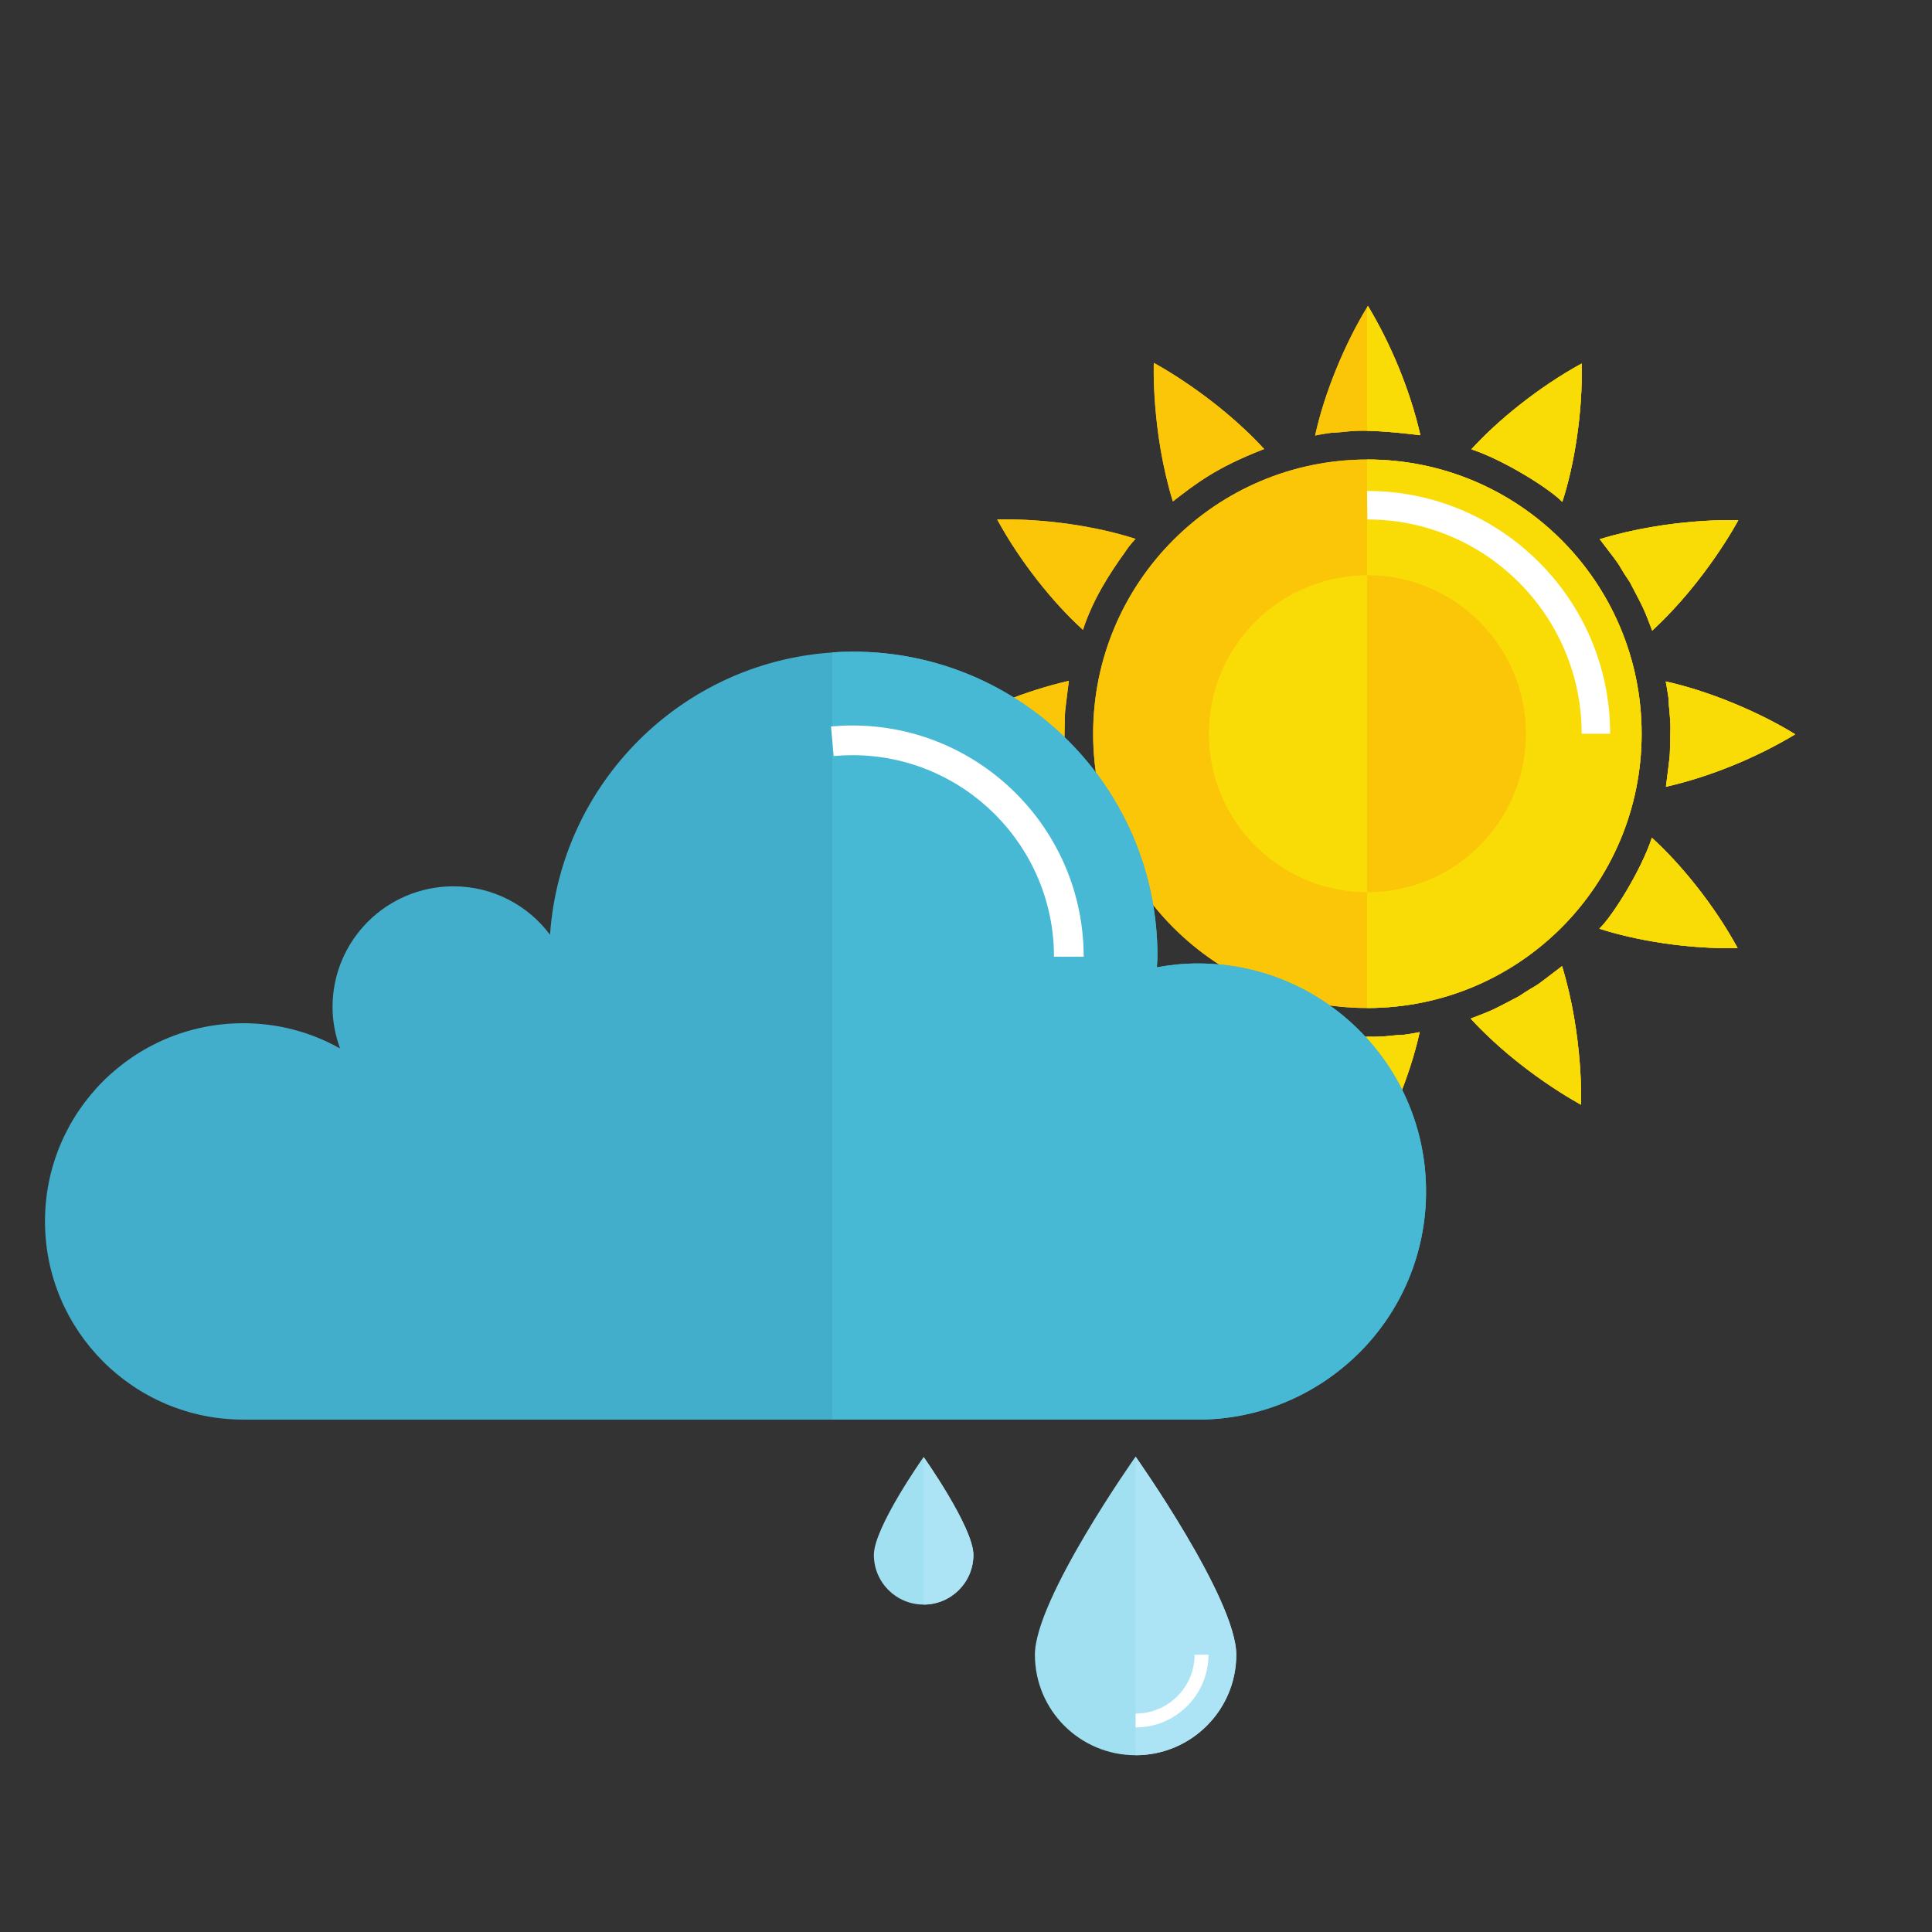 <svg version="1.1" id="svg2" width="85px" height="85px" viewBox="0 0 85 85" xmlns="http://www.w3.org/2000/svg">
  <rect x="0" y="0" width="85" height="85" fill="#333333" stroke="none"/>
  <defs id="defs6"></defs>
  <g transform="matrix(1, 0, 0, 1, 26.379, 1.319)">
    <title>Sun</title>
    <path d="M 45.847 30.965 C 45.847 37.628 40.445 43.03 33.782 43.03 C 27.118 43.03 21.716 37.628 21.716 30.965 C 21.716 24.301 27.118 18.899 33.782 18.899 C 40.445 18.899 45.847 24.301 45.847 30.965" style="fill: rgb(251, 197, 8); fill-opacity: 1; fill-rule: nonzero; stroke: none;" id="path12"></path>
    <path d="M 43.983 39.54 C 44.581 38.967 45.836 36.945 46.297 35.539 C 47.548 36.671 49.038 38.494 50.071 40.394 C 47.92 40.444 45.58 40.061 43.983 39.54" style="fill: rgb(251, 197, 8); fill-opacity: 1; fill-rule: nonzero; stroke: none;" id="path14"></path>
    <path d="M 38.323 43.494 C 39.275 43.125 39.133 43.202 40.434 42.52 C 41.539 41.785 40.743 42.415 42.342 41.187 C 43.297 44.3 43.18 47.282 43.18 47.282 C 43.18 47.282 40.512 45.876 38.323 43.494" style="fill: rgb(251, 197, 8); fill-opacity: 1; fill-rule: nonzero; stroke: none;" id="path16"></path>
    <path d="M 31.452 44.1 C 34.384 44.454 34.538 44.226 35.365 44.209 C 35.796 44.15 36.081 44.09 36.081 44.09 C 35.642 46.101 34.669 48.32 33.759 49.787 C 32.683 47.998 31.884 45.987 31.452 44.1" style="fill: rgb(251, 197, 8); fill-opacity: 1; fill-rule: nonzero; stroke: none;" id="path18"></path>
    <path d="M 25.207 41.167 C 25.779 41.764 27.8 43.019 29.208 43.48 C 28.022 44.793 26.202 46.249 24.353 47.254 C 24.302 45.073 24.697 42.731 25.207 41.167" style="fill: rgb(251, 197, 8); fill-opacity: 1; fill-rule: nonzero; stroke: none;" id="path20"></path>
    <path d="M 21.252 35.506 C 21.621 36.459 21.544 36.316 22.226 37.617 C 22.961 38.722 22.331 37.926 23.56 39.526 C 20.447 40.48 17.464 40.363 17.464 40.363 C 17.464 40.363 18.871 37.695 21.252 35.506" style="fill: rgb(251, 197, 8); fill-opacity: 1; fill-rule: nonzero; stroke: none;" id="path22"></path>
    <path d="M 20.647 28.634 C 20.443 30.325 20.483 29.685 20.457 30.954 C 20.419 31.536 20.529 32.113 20.538 32.548 C 20.596 32.979 20.657 33.264 20.658 33.264 C 18.658 32.828 16.445 31.865 14.96 30.942 C 16.742 29.87 18.767 29.065 20.647 28.634" style="fill: rgb(251, 197, 8); fill-opacity: 1; fill-rule: nonzero; stroke: none;" id="path24"></path>
    <path d="M 23.58 22.39 C 23.58 22.39 23.368 22.593 23.128 22.957 C 22.425 23.932 21.701 25.064 21.266 26.391 C 19.954 25.205 18.498 23.386 17.493 21.536 C 19.643 21.485 21.959 21.861 23.58 22.39" style="fill: rgb(251, 197, 8); fill-opacity: 1; fill-rule: nonzero; stroke: none;" id="path26"></path>
    <path d="M 29.24 18.436 C 27.087 19.27 26.219 19.976 25.221 20.743 C 24.266 17.63 24.384 14.647 24.384 14.647 C 24.384 14.647 27.061 16.064 29.24 18.436" style="fill: rgb(251, 197, 8); fill-opacity: 1; fill-rule: nonzero; stroke: none;" id="path28"></path>
    <path d="M 36.112 17.83 C 33.179 17.476 33.025 17.704 32.198 17.721 C 31.767 17.78 31.482 17.841 31.482 17.841 C 31.906 15.896 32.837 13.701 33.805 12.143 C 34.775 13.756 35.643 15.783 36.112 17.83" style="fill: rgb(251, 197, 8); fill-opacity: 1; fill-rule: nonzero; stroke: none;" id="path30"></path>
    <path d="M 42.357 20.763 C 41.79 20.172 39.773 18.914 38.356 18.45 C 39.487 17.198 41.311 15.708 43.21 14.676 C 43.261 16.857 42.867 19.199 42.357 20.763" style="fill: rgb(251, 197, 8); fill-opacity: 1; fill-rule: nonzero; stroke: none;" id="path32"></path>
    <path d="M 46.31 26.423 C 45.942 25.472 46.019 25.614 45.337 24.312 C 44.602 23.208 45.231 24.003 44.004 22.404 C 47.116 21.449 50.099 21.567 50.099 21.567 C 50.099 21.567 48.686 24.241 46.31 26.423" style="fill: rgb(251, 197, 8); fill-opacity: 1; fill-rule: nonzero; stroke: none;" id="path34"></path>
    <path d="M 46.916 33.296 C 47.12 31.605 47.08 32.245 47.107 30.976 C 47.144 30.394 47.034 29.817 47.025 29.381 C 46.967 28.951 46.906 28.666 46.906 28.666 C 48.918 29.105 51.137 30.078 52.603 30.988 C 50.99 31.959 48.963 32.826 46.916 33.296" style="fill: rgb(251, 197, 8); fill-opacity: 1; fill-rule: nonzero; stroke: none;" id="path36"></path>
    <path d="M 45.845 30.963 C 45.845 37.631 40.448 43.029 33.78 43.029 C 33.771 43.029 33.771 43.029 33.764 43.029 C 27.112 43.02 21.714 37.623 21.714 30.963 C 21.714 24.311 27.112 18.905 33.764 18.897 C 33.771 18.897 33.771 18.897 33.78 18.897 C 40.448 18.897 45.845 24.302 45.845 30.963" style="fill: rgb(251, 197, 8); fill-opacity: 1; fill-rule: nonzero; stroke: none;" id="path38"></path>
    <path d="M 50.068 40.39 C 47.92 40.446 45.58 40.06 43.987 39.537 C 44.583 38.966 45.837 36.947 46.296 35.539 C 47.55 36.674 49.038 38.491 50.068 40.39" style="fill: rgb(251, 197, 8); fill-opacity: 1; fill-rule: nonzero; stroke: none;" id="path40"></path>
    <path d="M 43.182 47.283 C 43.182 47.283 40.512 45.876 38.325 43.495 C 39.274 43.125 39.137 43.205 40.432 42.522 C 41.542 41.79 40.746 42.417 42.346 41.186 C 43.295 44.299 43.182 47.283 43.182 47.283" style="fill: rgb(251, 197, 8); fill-opacity: 1; fill-rule: nonzero; stroke: none;" id="path42"></path>
    <path d="M 36.08 44.09 C 35.646 46.093 34.68 48.305 33.764 49.769 C 33.764 49.777 33.755 49.777 33.755 49.785 C 32.686 47.999 31.881 45.988 31.455 44.098 C 32.557 44.226 33.265 44.284 33.764 44.291 C 34.592 44.316 34.849 44.219 35.364 44.21 C 35.798 44.154 36.08 44.09 36.08 44.09" style="fill: rgb(251, 197, 8); fill-opacity: 1; fill-rule: nonzero; stroke: none;" id="path44"></path>
    <path d="M 25.207 41.167 C 25.779 41.764 27.8 43.019 29.208 43.48 C 28.022 44.793 26.202 46.249 24.353 47.254 C 24.302 45.073 24.697 42.731 25.207 41.167" style="fill: rgb(251, 197, 8); fill-opacity: 1; fill-rule: nonzero; stroke: none;" id="path46"></path>
    <path d="M 21.252 35.506 C 21.621 36.459 21.544 36.316 22.226 37.617 C 22.961 38.722 22.331 37.926 23.56 39.526 C 20.447 40.48 17.464 40.363 17.464 40.363 C 17.464 40.363 18.871 37.695 21.252 35.506" style="fill: rgb(251, 197, 8); fill-opacity: 1; fill-rule: nonzero; stroke: none;" id="path48"></path>
    <path d="M 20.647 28.634 C 20.443 30.325 20.483 29.685 20.457 30.954 C 20.419 31.536 20.529 32.113 20.538 32.548 C 20.596 32.979 20.657 33.264 20.658 33.264 C 18.658 32.828 16.445 31.865 14.96 30.942 C 16.742 29.87 18.767 29.065 20.647 28.634" style="fill: rgb(251, 197, 8); fill-opacity: 1; fill-rule: nonzero; stroke: none;" id="path50"></path>
    <path d="M 23.58 22.39 C 23.58 22.39 23.368 22.593 23.128 22.957 C 22.425 23.932 21.701 25.064 21.266 26.391 C 19.954 25.205 18.498 23.386 17.493 21.536 C 19.643 21.485 21.959 21.861 23.58 22.39" style="fill: rgb(251, 197, 8); fill-opacity: 1; fill-rule: nonzero; stroke: none;" id="path52"></path>
    <path d="M 29.24 18.436 C 27.087 19.27 26.219 19.976 25.221 20.743 C 24.266 17.63 24.384 14.647 24.384 14.647 C 24.384 14.647 27.061 16.064 29.24 18.436" style="fill: rgb(251, 197, 8); fill-opacity: 1; fill-rule: nonzero; stroke: none;" id="path54"></path>
    <path d="M 36.112 17.827 C 34.986 17.691 34.262 17.642 33.764 17.634 C 32.959 17.618 32.702 17.715 32.195 17.723 C 31.768 17.779 31.479 17.843 31.479 17.843 C 31.897 15.921 32.815 13.757 33.764 12.204 C 33.78 12.181 33.787 12.164 33.804 12.14 C 34.777 13.757 35.646 15.784 36.112 17.827" style="fill: rgb(251, 197, 8); fill-opacity: 1; fill-rule: nonzero; stroke: none;" id="path56"></path>
    <path d="M 42.354 20.763 C 41.791 20.176 39.772 18.914 38.356 18.447 C 39.491 17.199 41.309 15.712 43.207 14.674 C 43.263 16.853 42.869 19.202 42.354 20.763" style="fill: rgb(251, 197, 8); fill-opacity: 1; fill-rule: nonzero; stroke: none;" id="path58"></path>
    <path d="M 50.1 21.567 C 50.1 21.567 48.684 24.238 46.312 26.426 C 45.942 25.468 46.022 25.614 45.338 24.311 C 44.598 23.208 45.234 24.004 44.003 22.404 C 47.116 21.446 50.1 21.567 50.1 21.567" style="fill: rgb(251, 197, 8); fill-opacity: 1; fill-rule: nonzero; stroke: none;" id="path60"></path>
    <path d="M 47.108 30.978 C 47.14 30.391 47.036 29.82 47.028 29.378 C 46.963 28.952 46.907 28.662 46.907 28.662 C 48.918 29.105 51.138 30.078 52.602 30.987 C 50.993 31.96 48.966 32.829 46.915 33.296 C 47.124 31.606 47.076 32.241 47.108 30.978" style="fill: rgb(251, 197, 8); fill-opacity: 1; fill-rule: nonzero; stroke: none;" id="path62"></path>
    <path d="M 36.112 17.827 C 34.986 17.691 34.262 17.642 33.764 17.634 L 33.764 12.204 C 33.78 12.181 33.787 12.164 33.804 12.14 C 34.777 13.757 35.646 15.784 36.112 17.827" style="fill: rgb(249, 220, 6); fill-opacity: 1; fill-rule: nonzero; stroke: none;" id="path64"></path>
    <path d="M 35.364 44.21 C 35.798 44.154 36.08 44.09 36.08 44.09 C 35.646 46.093 34.68 48.305 33.764 49.769 L 33.764 44.291 C 34.592 44.316 34.849 44.219 35.364 44.21" style="fill: rgb(249, 220, 6); fill-opacity: 1; fill-rule: nonzero; stroke: none;" id="path66"></path>
    <path d="M 33.78 43.029 C 33.771 43.029 33.771 43.029 33.764 43.029 L 33.764 18.897 C 33.771 18.897 33.771 18.897 33.78 18.897 C 40.448 18.897 45.845 24.302 45.845 30.963 C 45.845 37.631 40.448 43.029 33.78 43.029" style="fill: rgb(249, 220, 6); fill-opacity: 1; fill-rule: nonzero; stroke: none;" id="path68"></path>
    <path d="M 42.346 41.186 C 43.295 44.299 43.182 47.283 43.182 47.283 C 43.182 47.283 40.512 45.876 38.325 43.495 C 39.274 43.125 39.137 43.205 40.432 42.522 C 41.542 41.79 40.746 42.417 42.346 41.186" style="fill: rgb(249, 220, 6); fill-opacity: 1; fill-rule: nonzero; stroke: none;" id="path70"></path>
    <path d="M 42.354 20.763 C 41.791 20.176 39.772 18.914 38.356 18.447 C 39.491 17.199 41.309 15.712 43.207 14.674 C 43.263 16.853 42.869 19.202 42.354 20.763" style="fill: rgb(249, 220, 6); fill-opacity: 1; fill-rule: nonzero; stroke: none;" id="path72"></path>
    <path d="M 50.068 40.39 C 47.92 40.446 45.58 40.06 43.987 39.537 C 44.583 38.966 45.837 36.947 46.296 35.539 C 47.55 36.674 49.038 38.491 50.068 40.39" style="fill: rgb(249, 220, 6); fill-opacity: 1; fill-rule: nonzero; stroke: none;" id="path74"></path>
    <path d="M 45.338 24.311 C 44.598 23.208 45.234 24.004 44.003 22.404 C 47.116 21.446 50.1 21.567 50.1 21.567 C 50.1 21.567 48.684 24.238 46.312 26.426 C 45.942 25.468 46.022 25.614 45.338 24.311" style="fill: rgb(249, 220, 6); fill-opacity: 1; fill-rule: nonzero; stroke: none;" id="path76"></path>
    <path d="M 47.108 30.978 C 47.14 30.391 47.036 29.82 47.028 29.378 C 46.963 28.952 46.907 28.662 46.907 28.662 C 48.918 29.105 51.138 30.078 52.602 30.987 C 50.993 31.96 48.966 32.829 46.915 33.296 C 47.124 31.606 47.076 32.241 47.108 30.978" style="fill: rgb(249, 220, 6); fill-opacity: 1; fill-rule: nonzero; stroke: none;" id="path78"></path>
    <path d="M 44.461 30.963 L 43.207 30.963 C 43.207 25.764 38.978 21.536 33.78 21.536 L 33.766 20.281 L 33.78 20.281 C 39.67 20.281 44.461 25.073 44.461 30.963" style="fill: rgb(255, 255, 255); fill-opacity: 1; fill-rule: nonzero; stroke: none;" id="path80"></path>
    <path d="M 40.754 30.963 C 40.754 34.816 37.633 37.936 33.78 37.936 C 33.771 37.936 33.771 37.936 33.771 37.936 L 33.764 37.936 C 29.919 37.92 26.806 34.807 26.806 30.963 C 26.806 27.117 29.919 24.004 33.764 23.989 L 33.771 23.989 C 33.771 23.989 33.771 23.989 33.78 23.989 C 37.633 23.989 40.754 27.117 40.754 30.963" style="fill: rgb(251, 197, 8); fill-opacity: 1; fill-rule: nonzero; stroke: none;" id="path82"></path>
    <path d="M 33.764 23.989 L 33.764 37.936 C 29.919 37.92 26.806 34.807 26.806 30.963 C 26.806 27.117 29.919 24.004 33.764 23.989" style="fill: rgb(249, 220, 6); fill-opacity: 1; fill-rule: nonzero; stroke: none;" id="path84"></path>
  </g>
  <g id="g8" transform="matrix(0.871, 0, 0, -0.871, -109.51, 239.392)" style="">
    <g id="g10" transform="scale(0.1)">
      <path d="M 1977.619 2146.658 C 1977.619 2114.838 1964.756 2085.968 1943.85 2065.148 C 1922.936 2044.348 1894.178 2031.398 1862.346 2031.398 L 1380.182 2031.398 C 1324.9 2031.398 1280.017 2076.278 1280.017 2131.558 C 1280.017 2186.848 1324.9 2231.628 1380.182 2231.628 C 1397.932 2231.628 1414.557 2227.038 1429.045 2218.878 C 1426.701 2225.408 1425.264 2232.438 1425.264 2239.778 C 1425.264 2273.548 1452.608 2300.778 1486.361 2300.778 C 1506.256 2300.778 1524.006 2291.188 1535.127 2276.308 C 1540.428 2352.708 1601.322 2413.798 1677.725 2418.898 C 1681.194 2419.208 1684.658 2419.308 1688.229 2419.308 C 1773.096 2419.308 1841.947 2350.458 1841.947 2265.588 C 1841.947 2263.648 1841.74 2261.818 1841.643 2259.878 C 1848.365 2261.108 1855.303 2261.818 1862.346 2261.818 C 1925.998 2261.818 1977.619 2210.208 1977.619 2146.658" style="fill:#42aecb;fill-opacity:1;fill-rule:nonzero;stroke:none" id="path342"></path>
      <path d="M 1977.619 2146.658 C 1977.619 2114.838 1964.756 2085.968 1943.85 2065.148 C 1922.936 2044.348 1894.178 2031.398 1862.346 2031.398 L 1677.725 2031.398 L 1677.725 2418.898 C 1681.194 2419.208 1684.658 2419.308 1688.229 2419.308 C 1773.096 2419.308 1841.947 2350.458 1841.947 2265.588 C 1841.947 2263.648 1841.74 2261.818 1841.643 2259.878 C 1848.365 2261.108 1855.303 2261.818 1862.346 2261.818 C 1925.998 2261.818 1977.619 2210.208 1977.619 2146.658" style="fill:#47b9d4;fill-opacity:1;fill-rule:nonzero;stroke:none" id="path344"></path>
      <path d="M 1804.678 2265.208 L 1789.678 2265.208 C 1789.678 2321.348 1744.006 2367.018 1687.861 2367.018 C 1684.674 2367.018 1681.514 2366.858 1678.404 2366.578 L 1677.049 2381.518 C 1680.608 2381.838 1684.217 2382.018 1687.861 2382.018 C 1752.276 2382.018 1804.678 2329.618 1804.678 2265.208" style="fill:#ffffff;fill-opacity:1;fill-rule:nonzero;stroke:none" id="path346"></path>
    </g>
  </g>
  <g id="g-1" transform="matrix(0.611, 0, 0, -0.611, -49.539, 258.595)" style="">
    <g id="g-2" transform="scale(0.1)">
      <path d="m 1700.98,3040.85 c 0,-40 -32.5,-72.4 -72.5,-72.4 -40.11,0 -72.5,32.4 -72.5,72.4 0,40.1 72.5,142.6 72.5,142.6 0,0 72.5,-102.5 72.5,-142.6" style="fill:#a1e0f0;fill-opacity:1;fill-rule:nonzero;stroke:none" id="path238"></path>
      <path d="m 1700.98,3040.85 c 0,-40 -32.5,-72.4 -72.5,-72.4 v 215 c 0,0 72.5,-102.5 72.5,-142.6" style="fill:#ace4f5;fill-opacity:1;fill-rule:nonzero;stroke:none" id="path240"></path>
      <path d="m 1628.48,2988.45 v 10 c 23.43,0 42.5,19.02 42.5,42.4 h 10 c 0,-28.9 -23.55,-52.4 -52.5,-52.4" style="fill:#ffffff;fill-opacity:1;fill-rule:nonzero;stroke:none" id="path242"></path>
      <path d="m 1511.7,3112.71 c 0,-19.78 -16.07,-35.79 -35.84,-35.79 -19.82,0 -35.83,16.01 -35.83,35.79 0,19.81 35.83,70.48 35.83,70.48 0,0 35.84,-50.67 35.84,-70.48" style="fill:#a1e0f0;fill-opacity:1;fill-rule:nonzero;stroke:none" id="path244"></path>
      <path d="m 1511.7,3112.71 c 0,-19.78 -16.07,-35.79 -35.84,-35.79 v 106.27 c 0,0 35.84,-50.67 35.84,-70.48" style="fill:#ace4f5;fill-opacity:1;fill-rule:nonzero;stroke:none" id="path246"></path>
    </g>
  </g>
</svg>